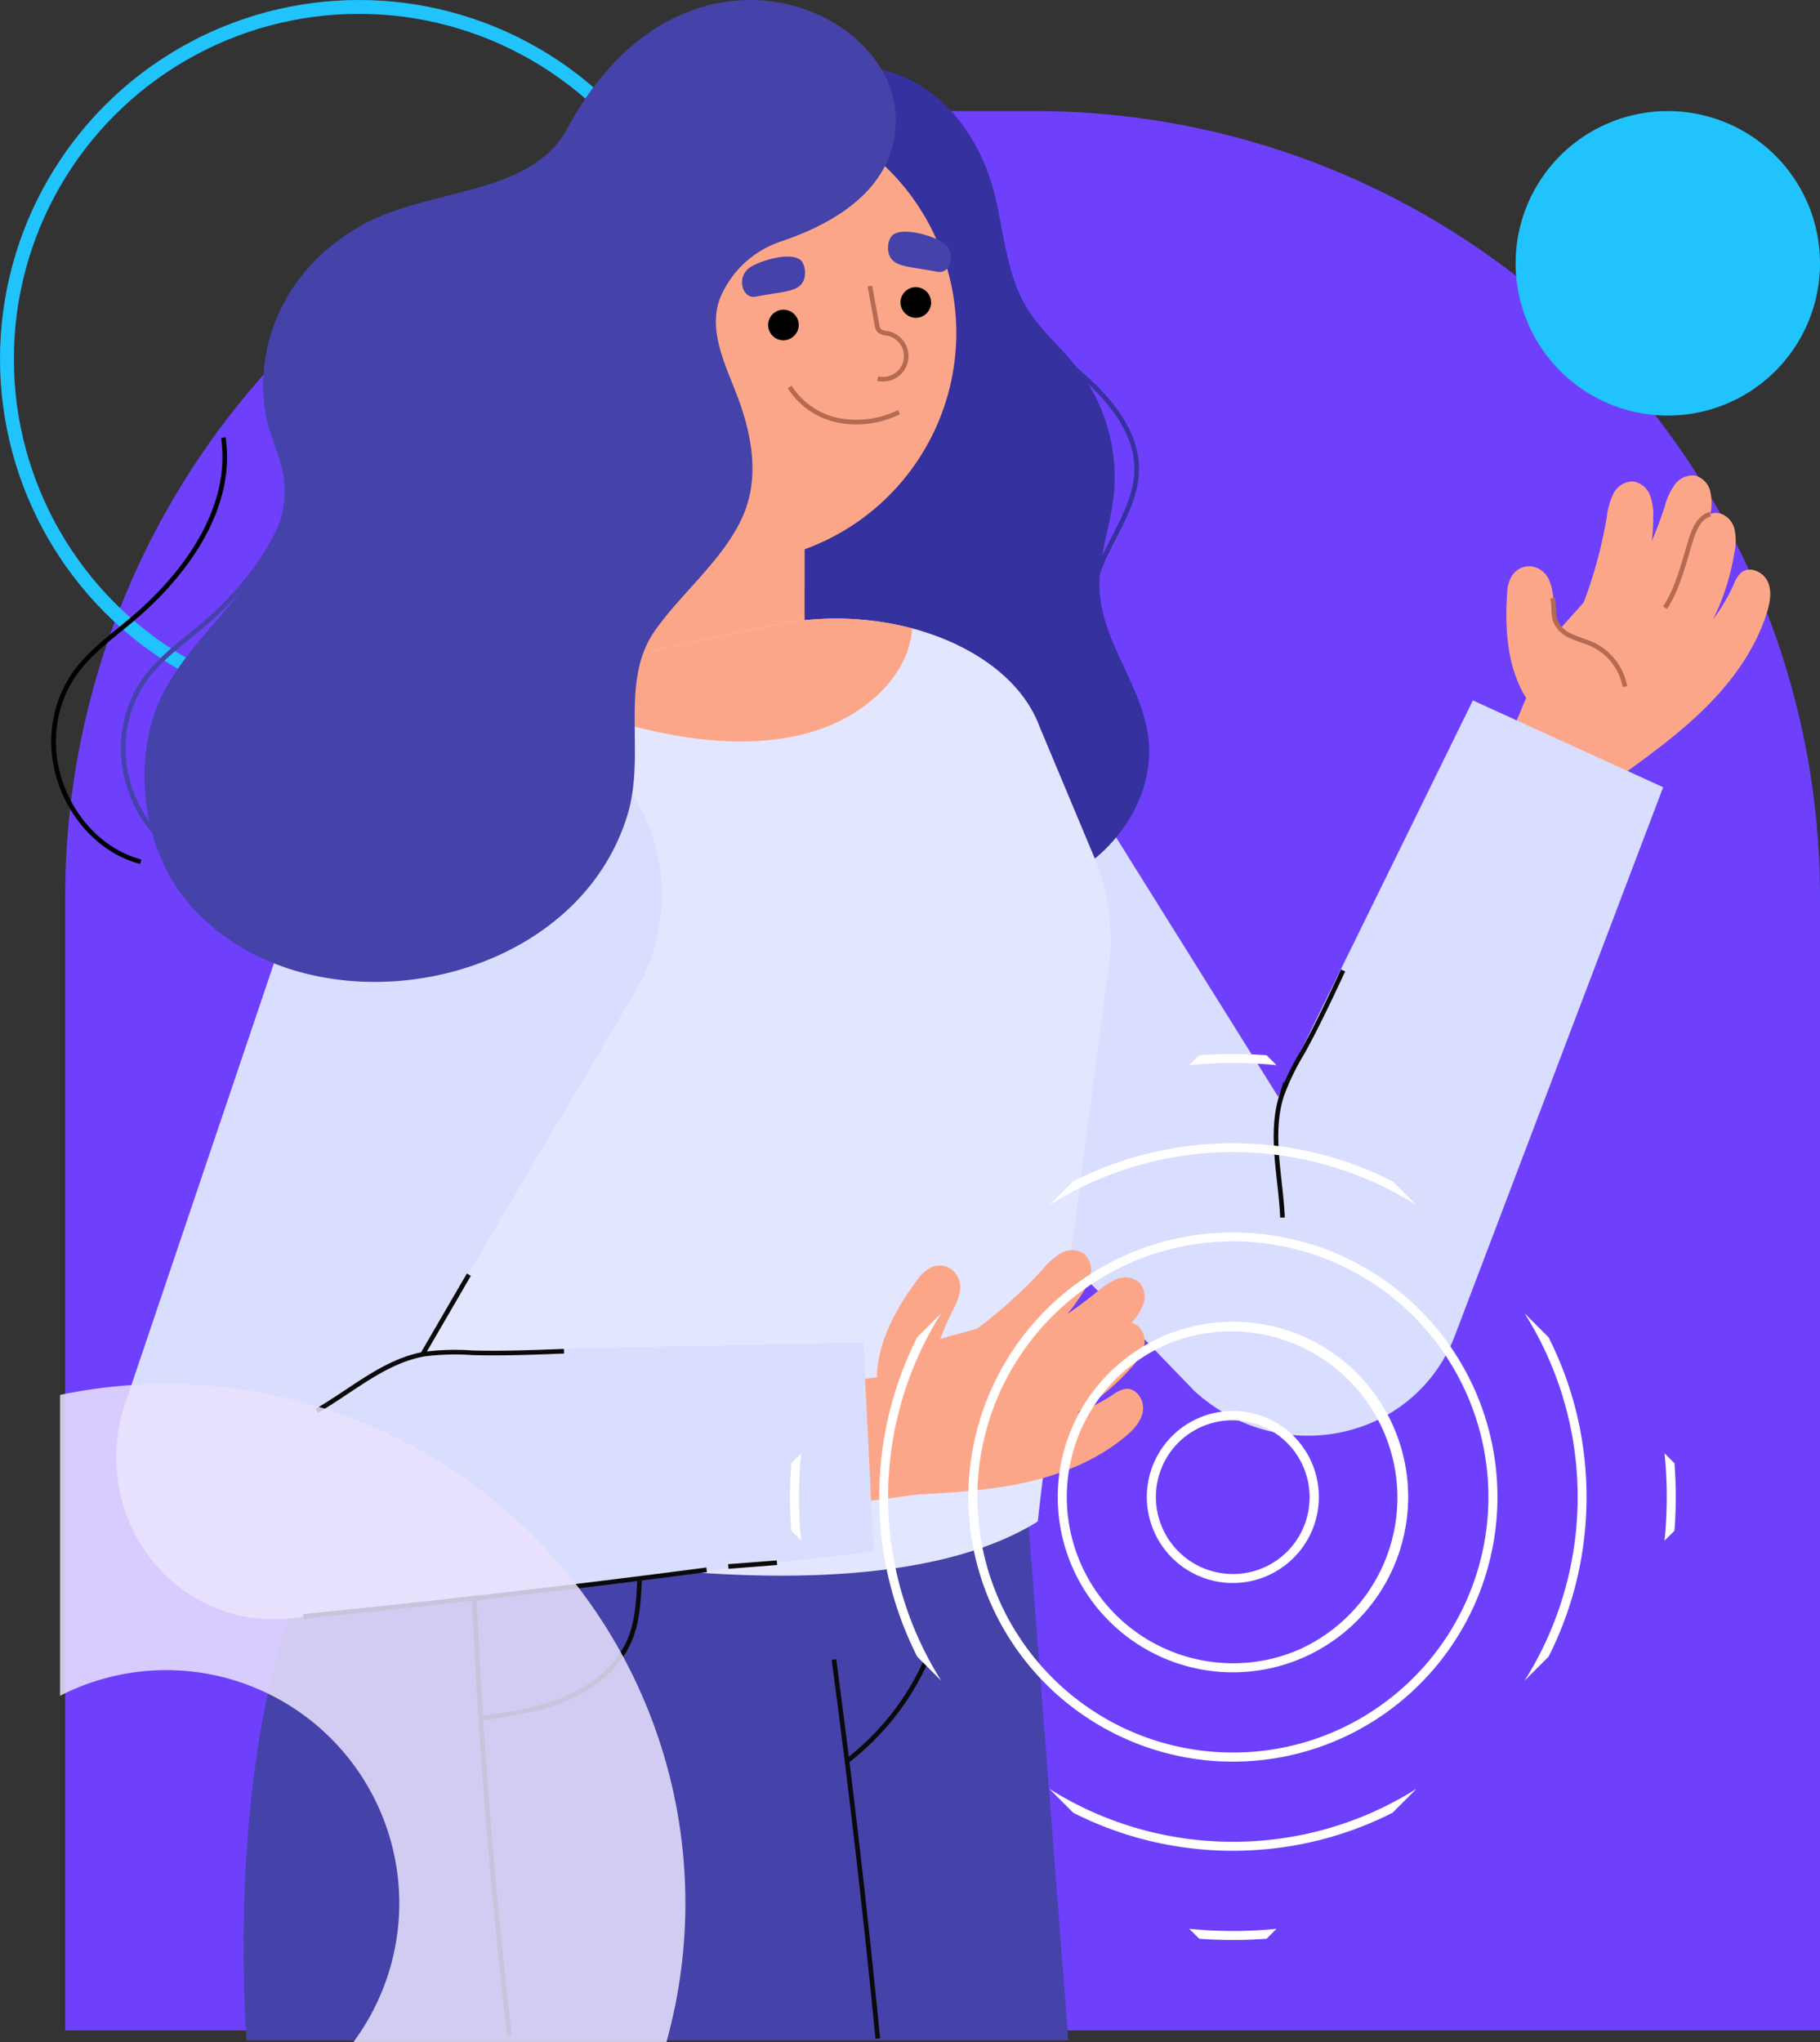 <svg xmlns="http://www.w3.org/2000/svg" xmlns:xlink="http://www.w3.org/1999/xlink" width="394.044" height="442" viewBox="0 0 394.044 442">
  <rect x="0" y="0" width="394.044" height="442" fill="#333333" stroke="none"/>
  <defs>
    <clipPath id="clip-path">
      <rect id="Rectángulo_381571" data-name="Rectángulo 381571" width="372.584" height="441.611" fill="none"/>
    </clipPath>
    <clipPath id="clip-path-3">
      <rect id="Rectángulo_381568" data-name="Rectángulo 381568" width="34.933" height="14.007" fill="none"/>
    </clipPath>
    <clipPath id="clip-path-4">
      <rect id="Rectángulo_381924" data-name="Rectángulo 381924" width="181" height="188" transform="translate(1037 416.49)" fill="#fff" stroke="#707070" stroke-width="1"/>
    </clipPath>
    <clipPath id="clip-path-5">
      <rect id="Rectángulo_381925" data-name="Rectángulo 381925" width="145.535" height="145.534" transform="translate(102.908 205.817) rotate(-135)" fill="#fff" stroke="#707070" stroke-width="2"/>
    </clipPath>
  </defs>
  <g id="Grupo_1093252" data-name="Grupo 1093252" transform="translate(-180 -6059)">
    <g id="Grupo_1071960" data-name="Grupo 1071960" transform="translate(0 3736)">
      <g id="Grupo_1071550" data-name="Grupo 1071550" transform="translate(180 2323)">
        <path id="web-AdobeStock_200818697" d="M170,0h39.925a170,170,0,0,1,170,170V415.416H0V170A170,170,0,0,1,170,0Z" transform="translate(14.119 24.043)" fill="#6e40fb"/>
        <g id="Elipse_4715" data-name="Elipse 4715" fill="none" stroke="#21c3fc" stroke-width="3">
          <circle cx="77.697" cy="77.697" r="77.697" stroke="none"/>
          <circle cx="77.697" cy="77.697" r="76.197" fill="none"/>
        </g>
        <path id="Trazado_834275" data-name="Trazado 834275" d="M32.95,0A32.95,32.95,0,1,1,0,32.95,32.95,32.95,0,0,1,32.95,0Z" transform="translate(328.145 24.043)" fill="#21c3fc"/>
      </g>
      <g id="Grupo_1071958" data-name="Grupo 1071958" transform="translate(190.686 2323)" clip-path="url(#clip-path)">
        <g id="Grupo_1071957" data-name="Grupo 1071957">
          <g id="Grupo_1071956" data-name="Grupo 1071956" clip-path="url(#clip-path)">
            <path id="Trazado_818314" data-name="Trazado 818314" d="M220.306,51.952c2.222,15.363-8.248,29.762-20.17,39.7-4.532,3.779-9.456,7.316-12.636,12.287a25.78,25.78,0,0,0-3.723,10.355c-1.739,12.581,6.35,26.208,18.63,29.452" transform="translate(-182.631 42.76)" fill="none" stroke="#000" stroke-miterlimit="10" stroke-width="1"/>
            <path id="Trazado_818315" data-name="Trazado 818315" d="M252.2,173.111l9.735,126.019H84.038s-7.81-91.474,29.43-126.019Z" transform="translate(-41.315 142.481)" fill="#4542a9"/>
            <path id="Trazado_818316" data-name="Trazado 818316" d="M105.987,197.021q5.469,40.912,9.489,82.04" transform="translate(63.888 162.161)" fill="none" stroke="#0a0a0a" stroke-miterlimit="10" stroke-width="1"/>
            <path id="Trazado_818317" data-name="Trazado 818317" d="M117.358,196.9a56.437,56.437,0,0,1-17.232,22.092" transform="translate(72.691 162.058)" fill="none" stroke="#0a0a0a" stroke-miterlimit="10" stroke-width="1"/>
            <path id="Trazado_818318" data-name="Trazado 818318" d="M149.729,189.921q2.092,47.273,7.595,94.313" transform="translate(-57.705 156.317)" fill="none" stroke="#0a0a0a" stroke-miterlimit="10" stroke-width="1"/>
            <path id="Trazado_818319" data-name="Trazado 818319" d="M168.9,187.609c-.2,4.388-.423,8.882-2.129,12.931-2.487,5.907-7.91,10.184-13.815,12.676s-12.333,3.42-18.677,4.326" transform="translate(-41.124 154.414)" fill="none" stroke="#0a0a0a" stroke-miterlimit="10" stroke-width="1"/>
            <path id="Trazado_818320" data-name="Trazado 818320" d="M46.151,64.641A4.641,4.641,0,0,1,49.377,68a11.582,11.582,0,0,1,.042,4.873,50.632,50.632,0,0,1-4.64,14.7,39.79,39.79,0,0,0,4.472-7.569,6.365,6.365,0,0,1,1.635-2.56c1.818-1.44,4.756-.124,5.713,2s.479,4.59-.222,6.805c-2.428,7.713-7.3,14.492-13.008,20.21S31.058,116.965,24.489,121.7c-.005-.009-.031-.027-.046-.047-.038-.06-18.088-15.489-19.1-15.709l-.018,0a16.823,16.823,0,0,1-2.651-4.415C.011,95.575-.281,88.118.179,82a7.722,7.722,0,0,1,1-3.786,4.474,4.474,0,0,1,4.246-2.08A4.943,4.943,0,0,1,9.15,78.865a11.632,11.632,0,0,1,1,4.259c.27,2.319.649,4.66,1.139,6.975,1.787-2.133,3.725-4.122,5.5-6.235a100.321,100.321,0,0,0,4.961-18.4,15.54,15.54,0,0,1,1.411-5.03,4.756,4.756,0,0,1,4.191-2.68A4.619,4.619,0,0,1,31.037,60.6,11.579,11.579,0,0,1,31.8,65.4a47.607,47.607,0,0,1-.29,5.245c1.017-2.414,1.927-4.869,2.744-7.347a15.224,15.224,0,0,1,2.137-4.767,4.776,4.776,0,0,1,4.532-2.027,4.636,4.636,0,0,1,3.225,3.364,11.553,11.553,0,0,1,.044,4.873l-.009.038a3.663,3.663,0,0,1,1.971-.142" transform="translate(315.45 46.449)" fill="#fca689"/>
            <rect id="Rectángulo_381566" data-name="Rectángulo 381566" width="26.342" height="14.005" transform="matrix(-0.922, -0.387, 0.387, -0.922, 339.032, 173.143)" fill="#fca689"/>
            <path id="Trazado_818321" data-name="Trazado 818321" d="M16.921,61.049c-2.312.531-3.466,3.083-4.178,5.345-1.6,5.083-2.736,10.428-5.642,14.894" transform="translate(342.72 50.247)" fill="none" stroke="#b56a51" stroke-miterlimit="10" stroke-width="1"/>
            <path id="Trazado_818322" data-name="Trazado 818322" d="M17.26,71.007c.458,1.615.055,3.4.636,4.975a6.362,6.362,0,0,0,3.486,3.3c1.489.687,3.1,1.079,4.59,1.774a12.6,12.6,0,0,1,6.973,9.11" transform="translate(308.173 58.443)" fill="none" stroke="#b56a51" stroke-miterlimit="10" stroke-width="1"/>
            <path id="Trazado_818323" data-name="Trazado 818323" d="M84.813,96.935,132.729,173.6l42.144-85.808,41.2,18.788L170.894,225.493c-8.876,22.588-37.674,28.644-56.251,11.83L24.319,143.747c-14.481-15-15.54-38.21-2.436-53.361,16.96-19.613,48.641-16.315,62.93,6.548" transform="translate(133.332 63.803)" fill="#d9ddfe"/>
            <path id="Trazado_818324" data-name="Trazado 818324" d="M52.142,168.7c-.4-8.846-2.837-17.994-.211-26.349A51.96,51.96,0,0,1,56.442,133c3.2-5.794,6.009-11.793,8.814-17.788" transform="translate(214.846 94.827)" fill="none" stroke="#0a0a0a" stroke-miterlimit="10" stroke-width="1"/>
            <path id="Trazado_818325" data-name="Trazado 818325" d="M88.112,25.441c9.117-11.2,23.842-20.249,38.206-16.7,11.854,2.928,20.035,13.788,23.237,25.1,2.538,8.96,2.7,18.765,7.726,26.706,2.838,4.488,7.033,8.031,10.355,12.205a38.54,38.54,0,0,1,8.167,28.015c-.778,6.962-3.5,13.76-3.05,20.75.711,11.09,9.221,20.55,10.563,31.585,1.28,10.53-4.507,21.2-13.376,27.548-28.772,20.6-81.607,7.475-93.1-24.848-4-11.246-3.9-23.406-.922-34.941s7.515-22.8,8.5-34.645c1.654-19.9-10.57-43.245,3.7-60.772" transform="translate(54.638 6.55)" fill="#35319e"/>
            <path id="Trazado_818326" data-name="Trazado 818326" d="M75.238,35.563c3.7,6.893,10.322,11.624,16.125,16.874s11.257,11.981,11.246,19.808c-.009,6.594-3.878,12.448-6.727,18.395s-4.618,13.445-.786,18.81" transform="translate(132.811 29.271)" fill="none" stroke="#35319e" stroke-miterlimit="10" stroke-width="1"/>
            <rect id="Rectángulo_381567" data-name="Rectángulo 381567" width="34.933" height="41.936" transform="translate(128.58 112.889)" fill="#fca689"/>
            <g id="Grupo_1071955" data-name="Grupo 1071955" transform="translate(128.58 112.889)" opacity="0.478" style="mix-blend-mode: multiply;isolation: isolate">
              <g id="Grupo_1071954" data-name="Grupo 1071954" transform="translate(0)">
                <g id="Grupo_1071953" data-name="Grupo 1071953" clip-path="url(#clip-path-3)">
                  <path id="Trazado_818327" data-name="Trazado 818327" d="M149.614,61.923V75.687c-1.624.16-3.291.241-4.957.241a49.725,49.725,0,0,1-29.977-10.012V61.923Z" transform="translate(-114.681 -61.923)" fill="#fca689"/>
                </g>
              </g>
            </g>
            <path id="Trazado_818328" data-name="Trazado 818328" d="M96.663,62.015A49.837,49.837,0,1,1,146.5,111.852,49.837,49.837,0,0,1,96.663,62.015" transform="translate(0.025 10.023)" fill="#fca689"/>
            <path id="Trazado_818329" data-name="Trazado 818329" d="M253.875,148.618c-1.18,8.767-2.886,21.552-4.764,35.885-3.752,28.54-8.226,63.213-10.656,84.366-42.455,26.365-141.2,0-141.2,0L94.2,245.036,78.5,122.023c-1.852-14.459,11.354-27.809,31.727-32.139l14.721-3.119,56.24-11.9a65.54,65.54,0,0,1,30.091.691c13.157,3.515,23.789,11.11,27.541,21.195l11.739,28.019a45.725,45.725,0,0,1,3.32,23.853" transform="translate(-24.465 60.444)" fill="#e3e6ff"/>
            <path id="Trazado_818330" data-name="Trazado 818330" d="M131.108,165.1a4.634,4.634,0,0,1,.893,4.576,11.561,11.561,0,0,1-2.6,4.12,50.672,50.672,0,0,1-11.859,9.857A39.787,39.787,0,0,0,125.4,179.7a6.352,6.352,0,0,1,2.76-1.267c2.308-.226,4.069,2.468,3.721,4.775s-2.08,4.122-3.867,5.6c-6.217,5.176-13.979,8.244-21.875,9.963s-16.032,2.162-24.114,2.589a.578.578,0,0,1-.015-.067c0-.069-6.835-22.81-7.562-23.541l-.013-.013a16.9,16.9,0,0,1,.157-5.148c.975-6.443,4.764-12.871,8.457-17.766a7.755,7.755,0,0,1,2.9-2.642,4.477,4.477,0,0,1,4.7.547,4.948,4.948,0,0,1,1.652,4.308,11.6,11.6,0,0,1-1.466,4.122c-1.026,2.093-1.974,4.268-2.815,6.481,2.654-.826,5.363-1.453,8-2.266a100.246,100.246,0,0,0,14.127-12.792,15.6,15.6,0,0,1,3.909-3.467,4.768,4.768,0,0,1,4.975.015,4.626,4.626,0,0,1,1.561,4.388,11.608,11.608,0,0,1-1.962,4.454,47.692,47.692,0,0,1-3.081,4.255c2.16-1.48,4.255-3.054,6.282-4.694a15.188,15.188,0,0,1,4.375-2.855,4.778,4.778,0,0,1,4.908.747A4.63,4.63,0,0,1,132,160a11.552,11.552,0,0,1-2.6,4.122l-.027.027a3.634,3.634,0,0,1,1.734.946" transform="translate(104.885 122.161)" fill="#fca689"/>
            <rect id="Rectángulo_381569" data-name="Rectángulo 381569" width="26.343" height="14.005" transform="translate(176.199 325.062) rotate(-97.864)" fill="#fca689"/>
            <path id="Trazado_818331" data-name="Trazado 818331" d="M218.771,144.873l-46.105,77.77,95.579-1.963,2.228,45.225L144.1,280.374c-24.141,2.488-42.745-20.313-36.339-44.536l41.651-123.21c6.678-19.753,26.806-31.349,46.284-26.666,25.211,6.06,36.829,35.719,23.08,58.91" transform="translate(-92.01 69.9)" fill="#d9ddfe"/>
            <path id="Trazado_818332" data-name="Trazado 818332" d="M126.314,196.441q43.729-4.351,87.319-10.072" transform="translate(-71.327 153.393)" fill="none" stroke="#0a0a0a" stroke-miterlimit="10" stroke-width="1"/>
            <path id="Trazado_818333" data-name="Trazado 818333" d="M143.259,173.328c7.673-4.417,14.681-10.783,23.31-12.287a52.06,52.06,0,0,1,10.379-.286c6.616.182,13.235-.078,19.849-.337" transform="translate(-85.382 132.033)" fill="none" stroke="#0a0a0a" stroke-miterlimit="10" stroke-width="1"/>
            <path id="Trazado_818334" data-name="Trazado 818334" d="M164.48,151.332l-9.925,17.089" transform="translate(-73.658 124.556)" fill="none" stroke="#0a0a0a" stroke-miterlimit="10" stroke-width="1"/>
            <path id="Trazado_818335" data-name="Trazado 818335" d="M117.965,186.34l10.525-.813" transform="translate(29.037 152.7)" fill="none" stroke="#0a0a0a" stroke-miterlimit="10" stroke-width="1"/>
            <path id="Trazado_818337" data-name="Trazado 818337" d="M188.232,75.55c-.649,9.877-9.622,18.373-20.278,21.951-10.776,3.619-22.9,2.928-34.157.625A119.879,119.879,0,0,1,101.9,86.767l56.238-11.908a65.565,65.565,0,0,1,30.091.691" transform="translate(-1.423 60.443)" fill="#fca689"/>
            <path id="Trazado_818338" data-name="Trazado 818338" d="M266.517,25.939c0-24.775-46.362-44.014-71.167,1.931-7.97,14.767-30.214,12.668-44.836,21.078-17.6,10.122-22.868,27.35-20.4,40.844.837,4.592,3.187,8.929,3.874,13.54,1.334,8.917-3.67,17.638-9.639,25.1s-13.122,14.411-17.033,22.777c-6.014,12.867-4.129,31.444,5.152,43.128,24.343,30.633,84,21.158,95.942-17.917,4.115-13.467-1.936-28.874,6.042-40.058,5.914-8.295,14.914-15.46,18.962-24.673,3.672-8.362,1.951-17.729-1.307-26.21C229.5,78.689,225.91,71.5,228.411,64.69a21.638,21.638,0,0,1,13.3-12.444c22.207-7.515,24.81-19.64,24.81-26.307" transform="translate(-83.257 0)" fill="#4542a9"/>
            <path id="Trazado_818339" data-name="Trazado 818339" d="M122,40.072a3.315,3.315,0,1,0-3.314,3.433A3.375,3.375,0,0,0,122,40.072" transform="translate(40.25 30.156)"/>
            <path id="Trazado_818340" data-name="Trazado 818340" d="M127.747,31.772a4.826,4.826,0,0,1,.215,3.836c-1.054,2.472-3.994,2.334-10.43,3.531-2.911.541-4.257-4.4-1.063-6.419,2.388-1.511,9.748-3.694,11.277-.948" transform="translate(35.348 25.071)" fill="#4542a9"/>
            <path id="Trazado_818341" data-name="Trazado 818341" d="M99.657,37.4a3.315,3.315,0,1,1,3.314,3.433A3.375,3.375,0,0,1,99.657,37.4" transform="translate(84.62 27.956)"/>
            <path id="Trazado_818342" data-name="Trazado 818342" d="M97.812,28.82a4.826,4.826,0,0,0-.215,3.836c1.054,2.474,3.994,2.334,10.43,3.531,2.911.541,4.257-4.4,1.063-6.419-2.388-1.511-9.748-3.694-11.277-.948" transform="translate(84.285 22.641)" fill="#4542a9"/>
            <path id="Trazado_818343" data-name="Trazado 818343" d="M102.619,33.966q.768,4.189,1.539,8.377a2.364,2.364,0,0,0,.5,1.262,3.078,3.078,0,0,0,1.741.587,5.007,5.007,0,1,1-2.091,9.79" transform="translate(75.027 27.956)" fill="none" stroke="#b56a51" stroke-miterlimit="10" stroke-width="1"/>
            <path id="Trazado_818344" data-name="Trazado 818344" d="M103.477,45.948a16.315,16.315,0,0,0,10.7,7.25,20.881,20.881,0,0,0,12.949-1.808" transform="translate(56.81 37.818)" fill="none" stroke="#b56a51" stroke-miterlimit="10" stroke-width="1"/>
            <path id="Trazado_818345" data-name="Trazado 818345" d="M212.038,52.74c2.222,15.363-8.248,29.762-20.17,39.7-4.532,3.779-9.456,7.316-12.636,12.287a25.78,25.78,0,0,0-3.723,10.355c-1.739,12.579,6.35,26.208,18.63,29.45" transform="translate(-159.29 43.408)" fill="none" stroke="#4542a9" stroke-miterlimit="10" stroke-width="1"/>
          </g>
        </g>
      </g>
    </g>
    <g id="Enmascarar_grupo_1059124" data-name="Enmascarar grupo 1059124" transform="translate(-844 5896.51)" clip-path="url(#clip-path-4)">
      <path id="Elipse_9678" data-name="Elipse 9678" d="M112.383,61.943a50.44,50.44,0,1,0,50.44,50.44,50.5,50.5,0,0,0-50.44-50.44m0-61.943A112.383,112.383,0,1,1,0,112.383,112.383,112.383,0,0,1,112.383,0Z" transform="translate(947.625 462.02)" fill="#e9e2fe" opacity="0.856"/>
    </g>
    <g id="Grupo_1072746" data-name="Grupo 1072746" transform="translate(344.022 6280.092)" clip-path="url(#clip-path-5)">
      <path id="Elipse_9678-2" data-name="Elipse 9678" d="M94.883-1A96.588,96.588,0,0,0,75.561.948,95.364,95.364,0,0,0,41.273,15.376,96.16,96.16,0,0,0,6.535,57.561a95.4,95.4,0,0,0-5.587,18,96.808,96.808,0,0,0,0,38.646,95.364,95.364,0,0,0,14.428,34.287,96.16,96.16,0,0,0,42.185,34.738,95.4,95.4,0,0,0,18,5.587,96.808,96.808,0,0,0,38.646,0,95.365,95.365,0,0,0,34.287-14.428,96.161,96.161,0,0,0,34.738-42.185,95.407,95.407,0,0,0,5.587-18,96.809,96.809,0,0,0,0-38.646,95.363,95.363,0,0,0-14.428-34.287A96.16,96.16,0,0,0,132.206,6.535a95.405,95.405,0,0,0-18-5.587A96.587,96.587,0,0,0,94.883-1Zm0,189.816a94.63,94.63,0,0,1-18.932-1.908,93.413,93.413,0,0,1-33.586-14.133A94.21,94.21,0,0,1,8.332,131.446a93.452,93.452,0,0,1-5.473-17.631,94.86,94.86,0,0,1,0-37.863A93.413,93.413,0,0,1,16.993,42.366,94.21,94.21,0,0,1,58.321,8.332,93.453,93.453,0,0,1,75.952,2.859a94.858,94.858,0,0,1,37.863,0A93.413,93.413,0,0,1,147.4,16.993a94.21,94.21,0,0,1,34.033,41.328,93.452,93.452,0,0,1,5.473,17.631,94.858,94.858,0,0,1,0,37.863A93.412,93.412,0,0,1,172.774,147.4a94.209,94.209,0,0,1-41.328,34.033,93.449,93.449,0,0,1-17.631,5.473A94.629,94.629,0,0,1,94.883,188.816Z" transform="translate(8.025 8.025)" fill="#fff"/>
      <path id="Elipse_9679" data-name="Elipse 9679" d="M75.568-1A77.127,77.127,0,0,0,60.138.556a76.153,76.153,0,0,0-27.38,11.522A76.788,76.788,0,0,0,5.017,45.764,76.191,76.191,0,0,0,.556,60.138,77.3,77.3,0,0,0,.556,91a76.154,76.154,0,0,0,11.522,27.38,76.788,76.788,0,0,0,33.687,27.74,76.19,76.19,0,0,0,14.374,4.462,77.3,77.3,0,0,0,30.86,0,76.154,76.154,0,0,0,27.38-11.522,76.789,76.789,0,0,0,27.74-33.687A76.19,76.19,0,0,0,150.58,91a77.3,77.3,0,0,0,0-30.86,76.153,76.153,0,0,0-11.522-27.38,76.789,76.789,0,0,0-33.687-27.74A76.19,76.19,0,0,0,91,.556,77.127,77.127,0,0,0,75.568-1Zm0,151.184a74.264,74.264,0,0,1-41.718-12.743,74.837,74.837,0,0,1-27.035-32.83,74.517,74.517,0,0,1,6.879-70.762A74.837,74.837,0,0,1,46.524,6.814a74.517,74.517,0,0,1,70.762,6.879,74.837,74.837,0,0,1,27.035,32.83,74.517,74.517,0,0,1-6.879,70.762,74.837,74.837,0,0,1-32.83,27.035A74.149,74.149,0,0,1,75.568,150.184Z" transform="translate(27.341 27.341)" fill="#fff"/>
      <path id="Elipse_9680" data-name="Elipse 9680" d="M56.253-1A56.989,56.989,0,0,0,24.242,8.778,57.416,57.416,0,0,0,3.5,33.967a57.179,57.179,0,0,0,5.279,54.3,57.417,57.417,0,0,0,25.189,20.742,57.179,57.179,0,0,0,54.3-5.279,57.418,57.418,0,0,0,20.742-25.189,57.179,57.179,0,0,0-5.279-54.3A57.417,57.417,0,0,0,78.538,3.5,56.9,56.9,0,0,0,56.253-1Zm0,112.554a55.039,55.039,0,0,1-30.919-9.444A55.466,55.466,0,0,1,5.3,77.778a55.228,55.228,0,0,1,5.1-52.445A55.466,55.466,0,0,1,34.727,5.3a55.228,55.228,0,0,1,52.445,5.1,55.466,55.466,0,0,1,20.037,24.332,55.228,55.228,0,0,1-5.1,52.445,55.466,55.466,0,0,1-24.332,20.037A54.955,54.955,0,0,1,56.253,111.554Z" transform="translate(46.656 46.656)" fill="#fff"/>
      <path id="Elipse_9681" data-name="Elipse 9681" d="M36.938-1A37.948,37.948,0,0,0,22.17,71.894,37.947,37.947,0,0,0,51.705,1.982,37.7,37.7,0,0,0,36.938-1Zm0,73.925A36,36,0,0,1,22.93,3.779,36,36,0,0,1,50.945,70.1,35.761,35.761,0,0,1,36.938,72.925Z" transform="translate(65.971 65.97)" fill="#fff"/>
      <path id="Elipse_9682" data-name="Elipse 9682" d="M17.622-1A18.616,18.616,0,0,0,4.454,30.79,18.622,18.622,0,1,0,24.871.464,18.506,18.506,0,0,0,17.622-1Zm0,35.293A16.671,16.671,0,0,1,5.834,5.834,16.671,16.671,0,0,1,29.41,29.41,16.562,16.562,0,0,1,17.622,34.293Z" transform="translate(85.286 85.287)" fill="#fff"/>
    </g>
  </g>
</svg>
